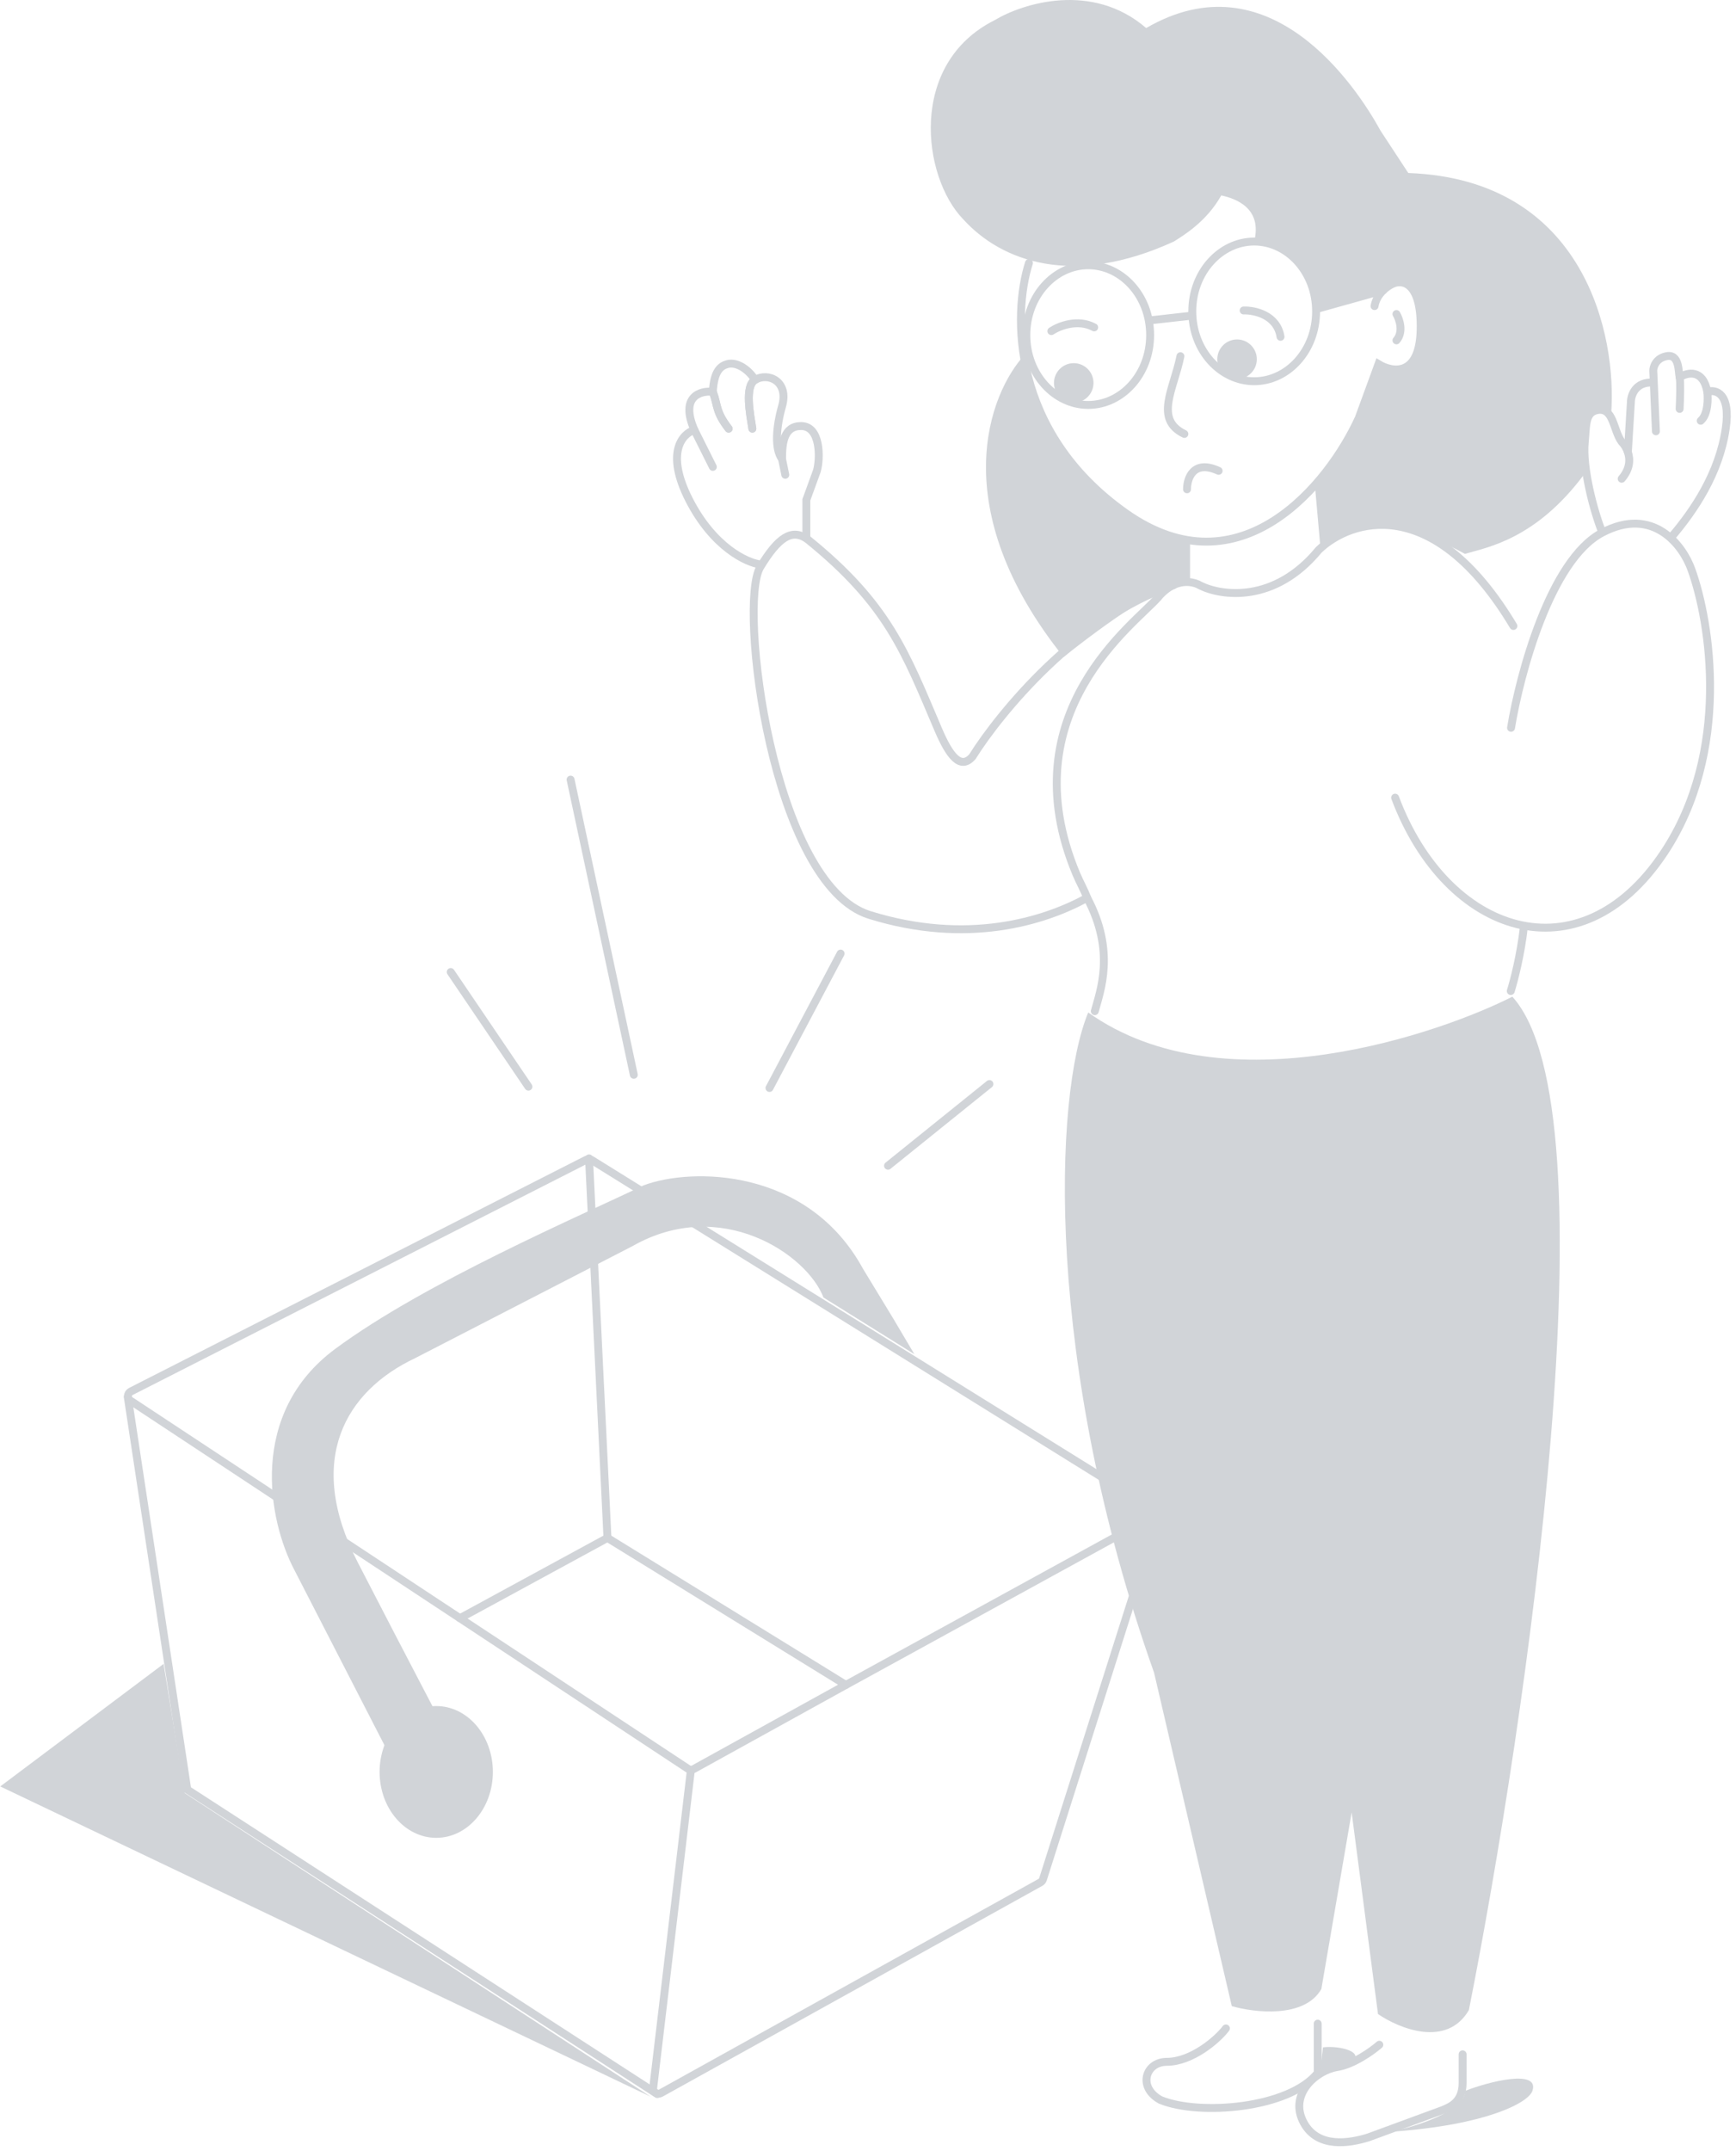 <svg width="659" height="816" viewBox="0 0 659 816" fill="none" xmlns="http://www.w3.org/2000/svg">
<g clip-path="url(#clip0_188_23)">
<path d="M438.097 634.643C396.497 517.443 399.931 415.81 413.098 384.143C465.098 421.143 547.931 391.477 574.098 378.143C613.298 421.343 579.431 652.477 557.598 762.643C549.198 777.043 531.098 769.643 523.098 764.143L513.098 687.643L501.598 754.643C495.198 765.843 476.264 763.643 467.598 761.143L438.097 634.643Z" fill="#D1D4D8"/>
<path d="M415.599 383.643C417.593 376.095 423.599 361.143 412.695 340.643C411.58 337.627 409.907 334.765 408.599 331.643C382.813 270.143 431.599 236.143 439.599 226.643" stroke="#D1D4D8" stroke-width="3" stroke-linecap="round"/>
<path d="M412.695 340.643C396.291 349.643 367.099 358.643 330.099 347.143C293.099 335.643 280.099 229.143 288.599 215.143C295.399 203.943 300.599 200.289 306.599 204.643C337.099 229.289 343.599 247.289 356.099 276.643C360.489 286.955 364.599 292.143 369.099 287.143C379.566 270.429 409.5 234 445.5 222" stroke="#D1D4D8" stroke-width="3" stroke-linecap="round"/>
<path d="M439.6 226.643C441.423 224.478 443.29 223.046 445.089 222.143C449.604 219.879 453.693 220.952 455.6 222.143C463.6 226.143 483.8 229.043 500.6 208.643C512.567 197.095 544.1 186.7 574.5 237.5" stroke="#D1D4D8" stroke-width="3" stroke-linecap="round"/>
<path d="M573.6 276.143C576.933 255.81 588.5 212.543 608.1 202.143C627.7 191.743 638.933 207.143 642.1 216.143C649.266 235.977 657.2 285.243 631.6 323.643C599.6 371.643 549.1 354.643 529.6 302.643" stroke="#D1D4D8" stroke-width="3" stroke-linecap="round"/>
<path d="M648.1 148.643C651.266 147.643 657.1 149.043 655.1 162.643C652.6 179.643 643.1 193.643 634.6 203.643" stroke="#D1D4D8" stroke-width="3" stroke-linecap="round"/>
<path d="M637.6 143.143C640.433 141.31 646.5 139.843 648.1 148.643C648.433 151.31 648.4 157.243 645.6 159.643" stroke="#D1D4D8" stroke-width="3" stroke-linecap="round"/>
<path d="M628.6 163.643L627.6 140.643C627.6 139.143 628.6 135.943 632.6 135.143C637.6 134.143 637.1 141.143 637.6 143.143C638 144.743 637.766 151.81 637.6 155.143" stroke="#D1D4D8" stroke-width="3" stroke-linecap="round"/>
<path d="M617.949 171.525L619.098 152.643C619.098 149.977 620.798 144.743 627.598 145.143" stroke="#D1D4D8" stroke-width="3" stroke-linecap="round"/>
<path d="M608.099 201.643C605.099 194.143 600.599 177.643 601.599 167.643C602.166 161.971 601.599 156.643 606.099 155.643C612.599 154.199 612.276 163.134 615.599 167.643C616.424 168.469 617.376 169.828 617.95 171.525C618.881 174.281 618.817 177.93 615.599 181.643" stroke="#D1D4D8" stroke-width="3" stroke-linecap="round"/>
<path d="M306.099 203.643V189.643L310.099 178.643C311.432 173.977 311.599 161.643 304.099 161.643C297.497 161.643 296.871 168.143 296.871 174.143L298.099 180.143" stroke="#D1D4D8" stroke-width="3" stroke-linecap="round"/>
<path d="M296.871 174.143C293.947 170.31 294.694 161.726 296.871 154.143C299.599 144.643 291.599 141.143 286.599 144.143C282.599 146.543 284.766 157.31 285.599 162.643" stroke="#D1D4D8" stroke-width="3" stroke-linecap="round"/>
<path d="M285.6 162.643C284.767 157.31 282.6 146.543 286.6 144.143C284.675 140.801 280.049 137.065 276.1 138.143C273.551 138.839 270.992 140.799 270.6 148.643C272.6 154.143 271.6 156.143 276.6 162.643" stroke="#D1D4D8" stroke-width="3" stroke-linecap="round"/>
<path d="M276.6 162.643C271.6 156.143 272.6 154.143 270.6 148.643C265.933 148.143 258 150.343 263.6 163.143L270.6 177.143" stroke="#D1D4D8" stroke-width="3" stroke-linecap="round"/>
<path d="M263.599 163.143C259.099 164.477 252.399 171.643 261.599 189.643C270.799 207.643 283.432 213.477 288.599 214.143" stroke="#D1D4D8" stroke-width="3" stroke-linecap="round"/>
<path d="M403.749 249.289C358.549 192.889 375.249 149.123 389.249 134.289C395.649 181.889 433.582 200.789 451.749 204.289V221.289C446.149 217.289 417.415 238.289 403.749 249.289Z" fill="#D1D4D8"/>
<path d="M601.598 179.643C583.098 204.643 564.598 207.643 556.098 210.143C523.179 192.027 505.815 201.025 501.247 207.789L499.247 185.289C513.247 170.889 521.081 148.289 523.247 138.789C528.047 141.589 533.247 139.289 535.247 137.789C537.747 135.456 541.947 127.589 538.747 114.789C535.547 101.989 526.747 107.123 522.747 111.289L500.247 117.789C497.447 96.189 482.981 91.359 476.098 91.643C479.298 78.843 468.932 75.31 463.598 74.143C457.998 84.143 449.265 89.31 445.598 91.643C407.198 109.243 380.098 99.144 365.598 83.143C350.098 67.143 344.598 24.143 377.598 7.643C388.215 1.261 414.579 -7.073 435.098 10.643C481.598 -16.357 514.309 31.792 524.098 49.643L534.598 65.643C601.798 68.043 613.932 127.643 611.598 157.143C600.679 149.027 600.382 168.761 601.598 179.643Z" fill="#D1D4D8"/>
<path d="M499.6 118.143C499.6 133.043 488.829 144.643 476.1 144.643C463.371 144.643 452.6 133.043 452.6 118.143C452.6 103.244 463.371 91.643 476.1 91.643C488.829 91.643 499.6 103.244 499.6 118.143Z" stroke="#D1D4D8" stroke-width="3"/>
<path d="M436.6 127.143C436.6 142.043 425.829 153.643 413.1 153.643C400.371 153.643 389.6 142.043 389.6 127.143C389.6 112.244 400.371 100.643 413.1 100.643C425.829 100.643 436.6 112.244 436.6 127.143Z" stroke="#D1D4D8" stroke-width="3"/>
<path d="M436.742 121.528L452.454 119.759" stroke="#D1D4D8" stroke-width="3" stroke-linecap="round"/>
<path d="M450.598 185.643C450.598 181.477 452.998 174.243 462.598 178.643" stroke="#D1D4D8" stroke-width="3" stroke-linecap="round"/>
<path d="M448.098 135.143C445.598 147.643 437.998 159.043 449.598 164.643" stroke="#D1D4D8" stroke-width="3" stroke-linecap="round"/>
<path d="M407.6 152.789C411.742 152.789 415.1 149.431 415.1 145.289C415.1 141.147 411.742 137.789 407.6 137.789C403.457 137.789 400.1 141.147 400.1 145.289C400.1 149.431 403.457 152.789 407.6 152.789Z" fill="#D1D4D8"/>
<path d="M469.6 143.789C473.742 143.789 477.1 140.431 477.1 136.289C477.1 132.147 473.742 128.789 469.6 128.789C465.457 128.789 462.1 132.147 462.1 136.289C462.1 140.431 465.457 143.789 469.6 143.789Z" fill="#D1D4D8"/>
<path d="M530.1 119.143C531.266 121.143 532.9 125.943 530.1 129.143" stroke="#D1D4D8" stroke-width="3" stroke-linecap="round"/>
<path d="M390.6 99.789C384.433 119.123 383.688 163.843 427.288 194.643C470.888 225.443 504.454 183.477 515.788 158.643L523.288 138.143C528.454 141.31 538.888 143.143 539.288 125.143C539.688 107.143 532.454 105.977 528.788 107.643C526.788 108.477 522.588 111.343 521.788 116.143" stroke="#D1D4D8" stroke-width="3" stroke-linecap="round"/>
<path d="M500.1 117.143L525.1 110.143" stroke="#D1D4D8" stroke-width="3" stroke-linecap="round"/>
<path d="M472.1 117.796C476.217 117.663 484.782 119.475 486.1 127.789" stroke="#D1D4D8" stroke-width="3" stroke-linecap="round"/>
<path d="M399.1 125.628C401.928 123.743 409.141 120.82 415.363 124.214" stroke="#D1D4D8" stroke-width="3" stroke-linecap="round"/>
<path d="M292.098 412.789L319.098 361.789" stroke="#D1D4D8" stroke-width="3" stroke-linecap="round"/>
<path d="M337.098 442.289L375.598 411.289" stroke="#D1D4D8" stroke-width="3" stroke-linecap="round"/>
<path d="M240.598 407.789L216.598 295.789" stroke="#D1D4D8" stroke-width="3" stroke-linecap="round"/>
<path d="M200.598 412.289L171.098 368.789" stroke="#D1D4D8" stroke-width="3" stroke-linecap="round"/>
<path d="M0.098 677.789L62.098 631.289L70.098 680.289L246.999 795.5L0.098 677.789Z" fill="#D1D4D8"/>
<path d="M174.598 613.96L230.598 583.5L321.098 639.272" stroke="#D1D4D8" stroke-width="3" stroke-linecap="round"/>
<path d="M174.598 613.96L261.229 671.123C261.85 671.532 262.647 671.564 263.298 671.204L321.098 639.272L437.097 575.646C438.439 574.91 438.49 573.001 437.191 572.194L224.555 440.095C223.961 439.726 223.217 439.694 222.593 440.011L49.663 527.942C48.295 528.637 48.187 530.549 49.468 531.394L174.598 613.96Z" stroke="#D1D4D8" stroke-width="3" stroke-linecap="round"/>
<path d="M223.598 439.5L230.598 583.5" stroke="#D1D4D8" stroke-width="3" stroke-linecap="round"/>
<path d="M262.24 671.789L247.96 792.12C247.768 793.739 249.491 794.895 250.917 794.104L394.98 714.175C395.426 713.927 395.761 713.518 395.915 713.031L440.099 574" stroke="#D1D4D8" stroke-width="3" stroke-linecap="round"/>
<path d="M249.5 794.5L71.099 679L48.5 530" stroke="#D1D4D8" stroke-width="3" stroke-linecap="round"/>
<path d="M111.791 595.747L158.098 685.789L176.098 670.289C170.764 659.789 155.791 631.547 135.791 592.747C115.791 553.947 131.098 527.789 157.598 515.289L240.098 472.789C273.598 453.698 306.431 475.956 312.598 492.289L347.098 513.789L339.098 500.289L327.598 481.381C306.598 442.881 262.291 442.914 244.291 449.747C220.458 461.247 161.49 486.461 127.291 511.747C94.097 536.289 101.791 576.914 111.791 595.747Z" fill="#D1D4D8"/>
<path d="M165.598 697.289C177.472 697.289 187.098 686.096 187.098 672.289C187.098 658.482 177.472 647.289 165.598 647.289C153.724 647.289 144.098 658.482 144.098 672.289C144.098 686.096 153.724 697.289 165.598 697.289Z" fill="#D1D4D8"/>
<path d="M581.719 793.29C584.519 784.89 565.052 789.79 556.219 793.29C556.219 800.89 537.552 806.79 528.219 808.79C564.219 806.29 580.219 797.789 581.719 793.29Z" fill="#D1D4D8"/>
<path d="M511.719 783.289C519.719 778.789 508.719 775.956 502.219 776.789L501.219 785.289L511.719 783.289Z" fill="#D1D4D8"/>
<path d="M465.365 769.6C462.215 773.825 452.369 782.276 442.918 782.276C434.829 782.276 431.694 791.933 440.555 796.762C455.322 802.798 489.348 800.022 500.217 786.501V767.789" stroke="#D1D4D8" stroke-width="3" stroke-linecap="round"/>
<path d="M523.604 775.789C520.821 778.214 513.703 783.306 507.5 784.276C499.746 785.489 488.945 794.601 494.974 805.493C500.342 815.192 512.271 813.172 519.429 810.949L547.463 800.644C550.445 799.431 555.217 797.613 555.217 790.338C555.217 783.064 555.217 780.033 555.217 779.427" stroke="#D1D4D8" stroke-width="3" stroke-linecap="round"/>
<path d="M573.5 376C574.667 372.333 577.3 362.3 578.5 351.5" stroke="#D1D4D8" stroke-width="3" stroke-linecap="round"/>
</g>
<defs>
<clipPath id="clip0_188_23">
<rect width="659" height="816" fill="white"/>
</clipPath>
</defs>
</svg>
